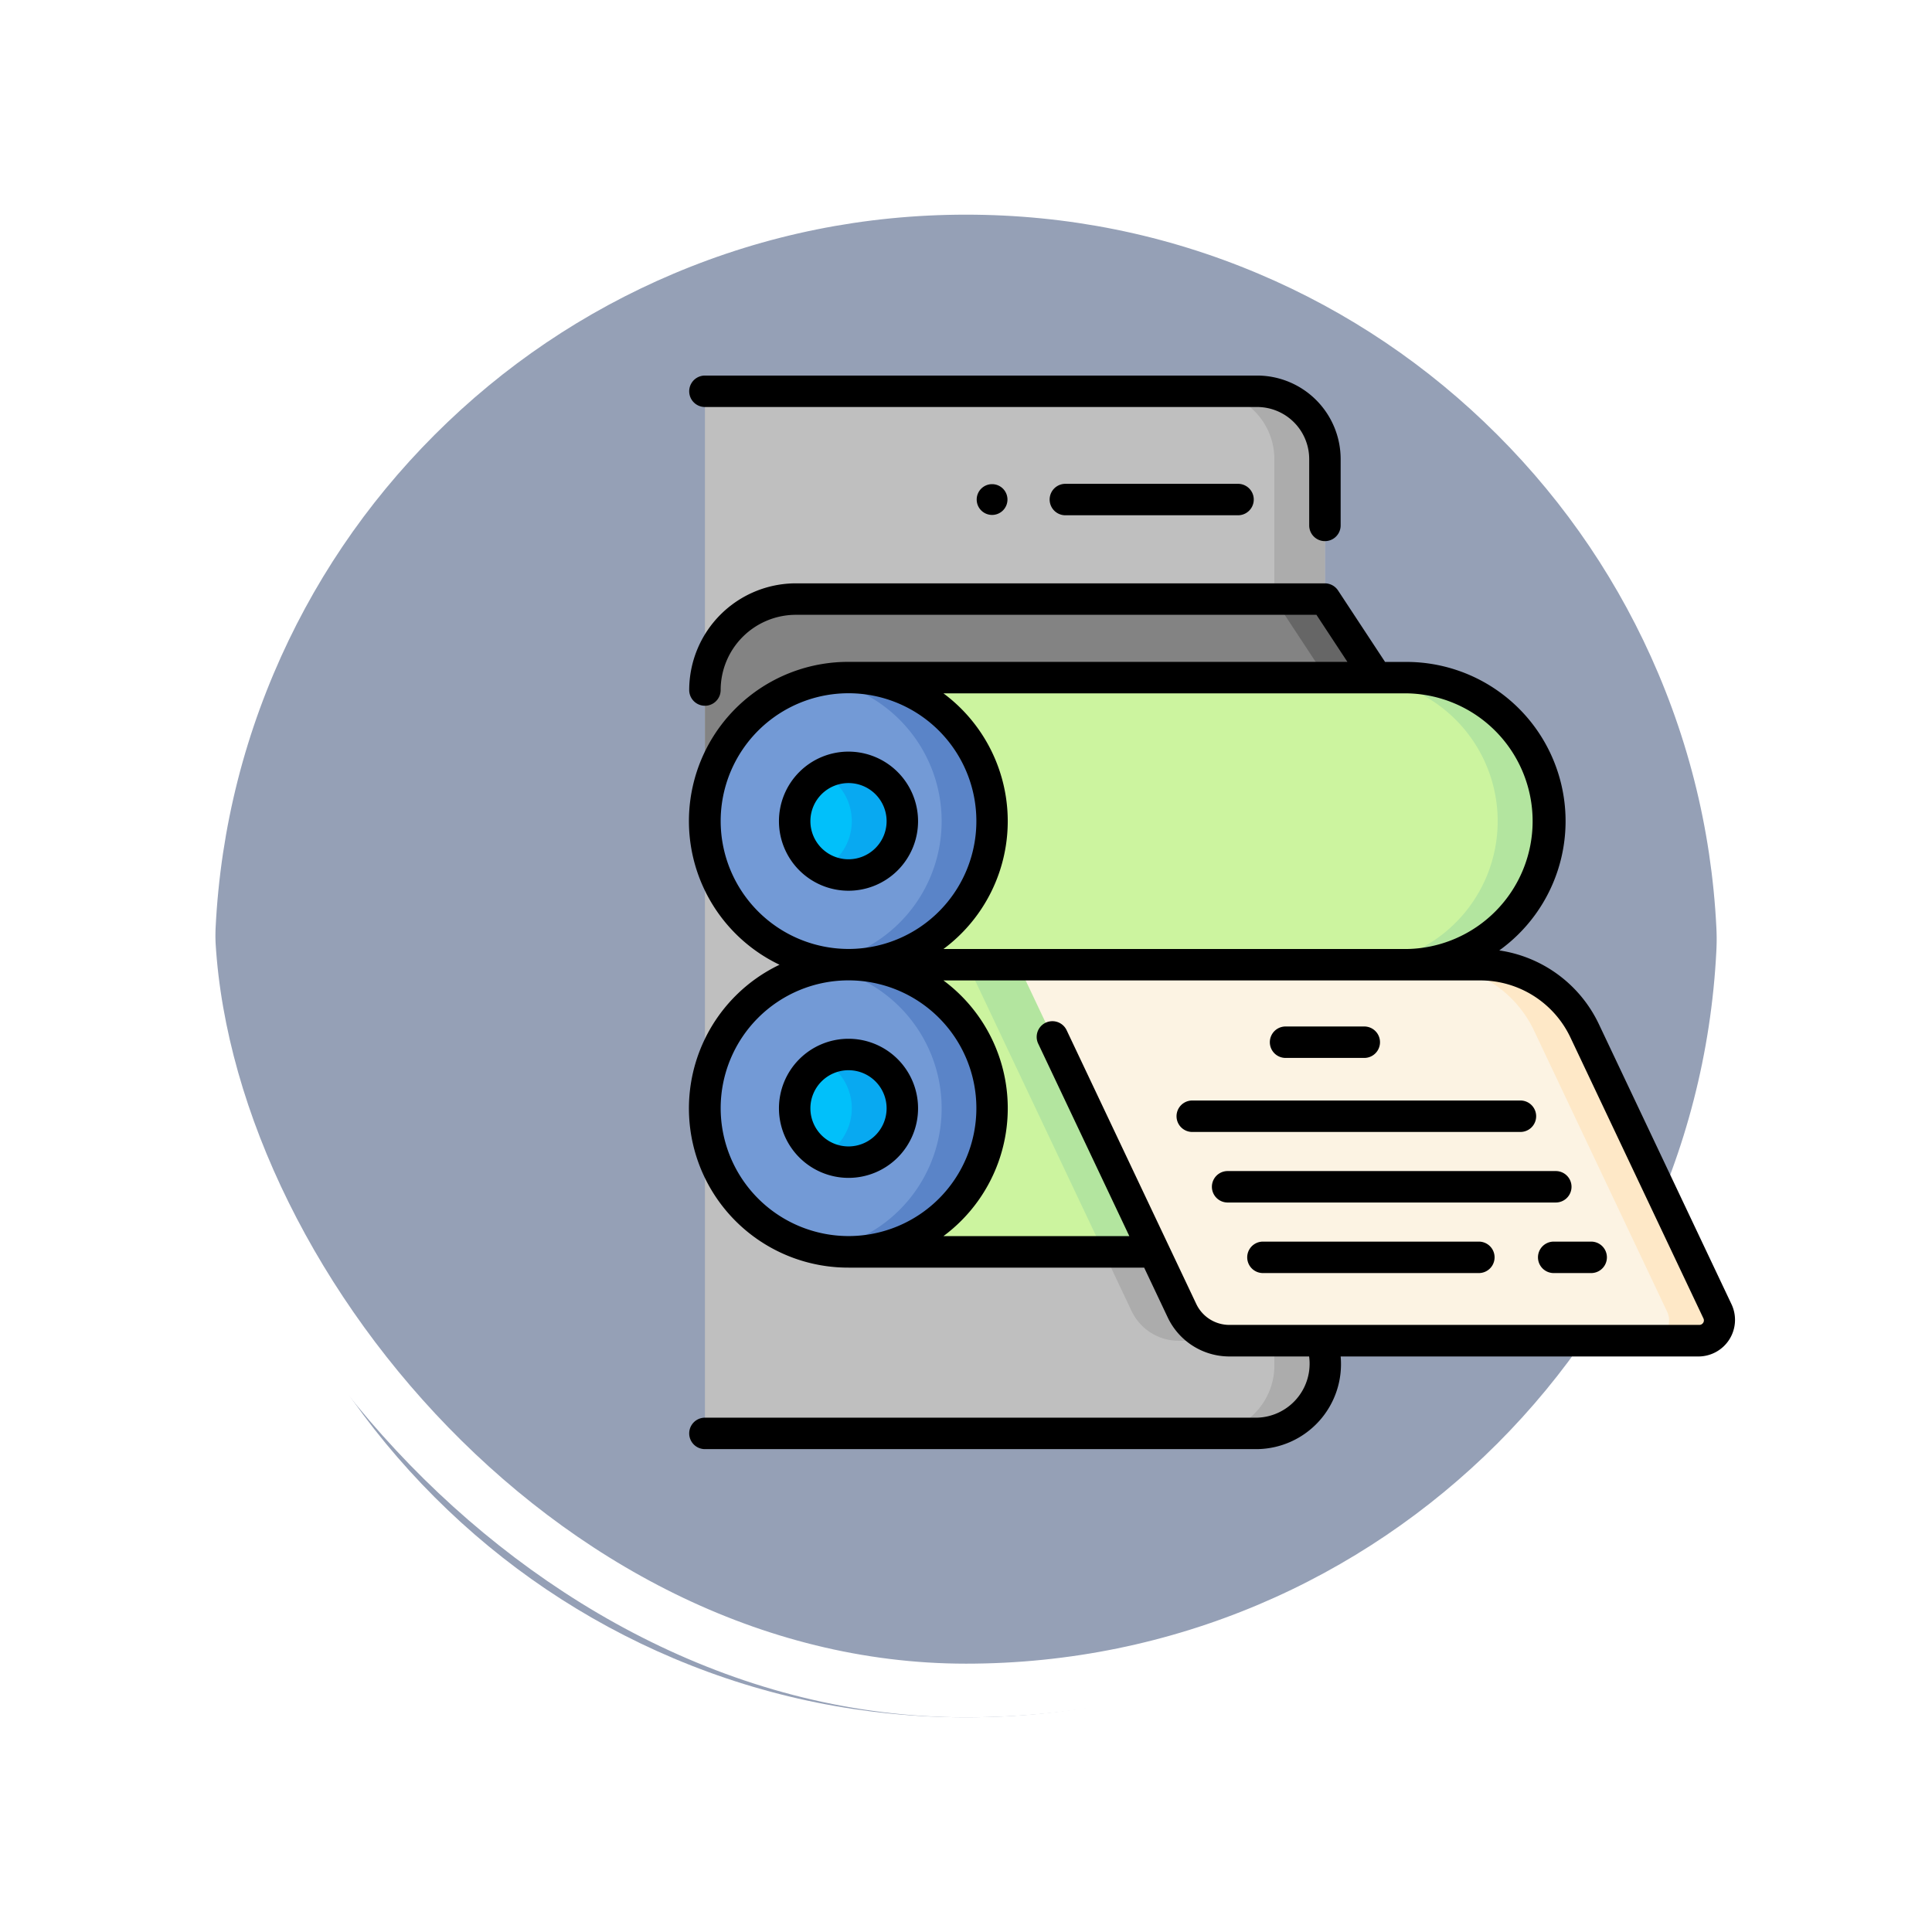 <svg xmlns="http://www.w3.org/2000/svg" xmlns:xlink="http://www.w3.org/1999/xlink" width="108" height="108" viewBox="0 0 108 108">
  <defs>
    <filter id="Trazado_896985" x="0" y="0" width="108" height="108" filterUnits="userSpaceOnUse">
      <feOffset dy="3" input="SourceAlpha"/>
      <feGaussianBlur stdDeviation="3" result="blur"/>
      <feFlood flood-opacity="0.161"/>
      <feComposite operator="in" in2="blur"/>
      <feComposite in="SourceGraphic"/>
    </filter>
  </defs>
  <g id="Grupo_1109992" data-name="Grupo 1109992" transform="translate(8.983 5.663)">
    <g id="Grupo_1098742" data-name="Grupo 1098742" transform="translate(0.017 0.337)">
      <g transform="matrix(1, 0, 0, 1, -9, -6)" filter="url(#Trazado_896985)">
        <g id="Trazado_896985-2" data-name="Trazado 896985" transform="translate(9 6)" fill="#8390aa" opacity="0.859">
          <path d="M 45 88.5 C 39.127 88.5 33.43 87.35 28.068 85.082 C 22.889 82.891 18.236 79.755 14.241 75.759 C 10.245 71.764 7.109 67.112 4.918 61.932 C 2.65 56.57 1.5 50.873 1.5 45 C 1.5 39.127 2.65 33.43 4.918 28.068 C 7.109 22.889 10.245 18.236 14.241 14.241 C 18.236 10.245 22.889 7.109 28.068 4.918 C 33.43 2.65 39.127 1.5 45 1.5 C 50.873 1.5 56.57 2.65 61.932 4.918 C 67.111 7.109 71.764 10.245 75.759 14.241 C 79.754 18.236 82.891 22.889 85.082 28.068 C 87.35 33.43 88.5 39.127 88.5 45 C 88.5 50.873 87.35 56.57 85.082 61.932 C 82.891 67.112 79.754 71.764 75.759 75.759 C 71.764 79.755 67.111 82.891 61.932 85.082 C 56.57 87.35 50.873 88.5 45 88.5 Z" stroke="none"/>
          <path d="M 45 3 C 39.329 3 33.829 4.11 28.653 6.299 C 23.652 8.415 19.16 11.443 15.301 15.301 C 11.443 19.16 8.415 23.652 6.299 28.653 C 4.11 33.829 3 39.329 3 45 C 3 50.671 4.11 56.171 6.299 61.347 C 8.415 66.348 11.443 70.84 15.301 74.699 C 19.16 78.557 23.652 81.585 28.653 83.701 C 33.829 85.89 39.329 87 45 87 C 50.671 87 56.171 85.89 61.347 83.701 C 66.348 81.585 70.84 78.557 74.698 74.699 C 78.557 70.84 81.585 66.348 83.701 61.347 C 85.89 56.171 87 50.671 87 45 C 87 39.329 85.89 33.829 83.701 28.653 C 81.585 23.652 78.557 19.16 74.698 15.301 C 70.84 11.443 66.348 8.415 61.347 6.299 C 56.171 4.11 50.671 3 45 3 M 45 0 C 69.853 0 90 20.147 90 45 L 90 45 C 90 69.853 69.853 90 45 90 C 20.147 90 -7.62939453125e-06 69.853 -7.62939453125e-06 45 L -7.62939453125e-06 45 C -7.62939453125e-06 20.147 20.147 0 45 0 Z" stroke="none" fill="#fff"/>
        </g>
      </g>
      <g id="Rectángulo_400907" data-name="Rectángulo 400907" transform="translate(0)" fill="none" stroke="#fff" stroke-width="3">
        <rect width="90" height="90" rx="45" stroke="none"/>
        <rect x="1.5" y="1.5" width="87" height="87" rx="43.5" fill="none"/>
      </g>
    </g>
    <g id="impresora_1_" data-name="impresora (1)" transform="translate(22.976 15.331)">
      <g id="Grupo_1109996" data-name="Grupo 1109996" transform="translate(7.447 0.879)">
        <path id="Trazado_901648" data-name="Trazado 901648" d="M48.726,11.288V61.966a3.788,3.788,0,0,1-3.788,3.788H14.068V7.5h30.87A3.788,3.788,0,0,1,48.726,11.288Z" transform="translate(-14.068 -7.5)" fill="#bfbfbf"/>
        <path id="Trazado_901649" data-name="Trazado 901649" d="M159.339,281v21.017h-8.174a2.917,2.917,0,0,1-2.636-1.668L139.367,281Z" transform="translate(-124.681 -248.939)" fill="#acacac"/>
        <path id="Trazado_901650" data-name="Trazado 901650" d="M256.15,7.5h-2.827a3.788,3.788,0,0,1,3.788,3.788V61.966a3.788,3.788,0,0,1-3.788,3.788h2.827a3.788,3.788,0,0,0,3.788-3.788V11.288A3.788,3.788,0,0,0,256.15,7.5Z" transform="translate(-225.28 -7.5)" fill="#acacac"/>
        <path id="Trazado_901651" data-name="Trazado 901651" d="M48.726,106.61,51.614,111l-2.888,8.026H14.068v-7.33a5.085,5.085,0,0,1,5.085-5.085Z" transform="translate(-14.068 -94.993)" fill="#838383"/>
        <path id="Trazado_901652" data-name="Trazado 901652" d="M288.469,106.61h-2.827L288.53,111l-2.888,8.026h2.827L291.356,111Z" transform="translate(-253.811 -94.993)" fill="#666"/>
        <path id="Trazado_901653" data-name="Trazado 901653" d="M82.544,160.107h31.18a8.026,8.026,0,0,0,0-16.051H82.544Z" transform="translate(-74.518 -128.05)" fill="#ccf49f"/>
        <path id="Trazado_901654" data-name="Trazado 901654" d="M327.27,144.056h-2.827a8.026,8.026,0,0,1,0,16.051h2.827a8.026,8.026,0,1,0,0-16.051Z" transform="translate(-288.064 -128.05)" fill="#b3e59f"/>
        <path id="Trazado_901655" data-name="Trazado 901655" d="M121.752,289.025a8.025,8.025,0,0,1-8.025,8.025H82.547V281h31.179a8.09,8.09,0,0,1,1.628.165,8.03,8.03,0,0,1,6.4,7.86Z" transform="translate(-74.521 -248.943)" fill="#ccf49f"/>
        <path id="Trazado_901656" data-name="Trazado 901656" d="M159.339,281v16.051H146.968L139.368,281Z" transform="translate(-124.681 -248.943)" fill="#b3e59f"/>
        <circle id="Elipse_11545" data-name="Elipse 11545" cx="8.026" cy="8.026" r="8.026" transform="translate(0 16.006)" fill="#739ad6"/>
        <path id="Trazado_901657" data-name="Trazado 901657" d="M71.9,144.056a8.069,8.069,0,0,0-1.413.127,8.024,8.024,0,0,1,0,15.8A8.025,8.025,0,1,0,71.9,144.056Z" transform="translate(-63.873 -128.05)" fill="#5a84c8"/>
        <circle id="Elipse_11546" data-name="Elipse 11546" cx="3.009" cy="3.009" r="3.009" transform="translate(5.017 21.022)" fill="#01c0fa"/>
        <path id="Trazado_901658" data-name="Trazado 901658" d="M163.481,281H189.33a6.424,6.424,0,0,1,5.806,3.675L202.58,300.4a1.135,1.135,0,0,1-1.026,1.621H175.278a2.916,2.916,0,0,1-2.636-1.668Z" transform="translate(-145.968 -248.943)" fill="#fcf3e3"/>
        <path id="Trazado_901659" data-name="Trazado 901659" d="M375.973,300.4l-7.444-15.721A6.424,6.424,0,0,0,362.724,281H359.9a6.424,6.424,0,0,1,5.806,3.675l7.444,15.721a1.135,1.135,0,0,1-1.026,1.621h2.826A1.135,1.135,0,0,0,375.973,300.4Z" transform="translate(-319.362 -248.943)" fill="#fee8c7"/>
        <circle id="Elipse_11547" data-name="Elipse 11547" cx="8.026" cy="8.026" r="8.026" transform="translate(0 32.057)" fill="#739ad6"/>
        <path id="Trazado_901660" data-name="Trazado 901660" d="M71.9,281a8.069,8.069,0,0,0-1.413.127,8.024,8.024,0,0,1,0,15.8A8.025,8.025,0,1,0,71.9,281Z" transform="translate(-63.873 -248.943)" fill="#5a84c8"/>
        <circle id="Elipse_11548" data-name="Elipse 11548" cx="3.009" cy="3.009" r="3.009" transform="translate(5.017 37.074)" fill="#01c0fa"/>
        <g id="Grupo_1109995" data-name="Grupo 1109995" transform="translate(6.613 21.022)">
          <path id="Trazado_901661" data-name="Trazado 901661" d="M71.9,323.8a3,3,0,0,0-1.413.352,3.009,3.009,0,0,1,0,5.313A3.009,3.009,0,1,0,71.9,323.8Z" transform="translate(-70.486 -307.748)" fill="#08a9f1"/>
          <path id="Trazado_901662" data-name="Trazado 901662" d="M71.9,186.855a3,3,0,0,0-1.413.352,3.009,3.009,0,0,1,0,5.313,3.009,3.009,0,1,0,1.413-5.666Z" transform="translate(-70.486 -186.855)" fill="#08a9f1"/>
        </g>
      </g>
      <g id="Grupo_1109997" data-name="Grupo 1109997" transform="translate(6.568)">
        <path id="Trazado_901663" data-name="Trazado 901663" d="M7.447,1.758h30.87a2.912,2.912,0,0,1,2.909,2.909v3.71a.879.879,0,1,0,1.758,0V4.667A4.673,4.673,0,0,0,38.317,0H7.447a.879.879,0,1,0,0,1.758Z" transform="translate(-6.568)"/>
        <path id="Trazado_901664" data-name="Trazado 901664" d="M143.678,52.655a.86.86,0,1,0,.86-.86A.86.86,0,0,0,143.678,52.655Z" transform="translate(-127.607 -45.724)"/>
        <path id="Trazado_901665" data-name="Trazado 901665" d="M53.258,179.355a3.888,3.888,0,1,0,3.888,3.888A3.893,3.893,0,0,0,53.258,179.355Zm0,6.018a2.13,2.13,0,1,1,2.13-2.13A2.132,2.132,0,0,1,53.258,185.373Z" transform="translate(-44.353 -158.333)"/>
        <path id="Trazado_901666" data-name="Trazado 901666" d="M53.258,324.076a3.888,3.888,0,1,0-3.888-3.888A3.893,3.893,0,0,0,53.258,324.076Zm0-6.018a2.13,2.13,0,1,1-2.13,2.13A2.132,2.132,0,0,1,53.258,318.058Z" transform="translate(-44.353 -279.226)"/>
        <path id="Trazado_901667" data-name="Trazado 901667" d="M64.853,139.45l-7.444-15.721a7.341,7.341,0,0,0-5.557-4.1,8.9,8.9,0,0,0-5.2-16.127H45.467l-2.627-3.993a.889.889,0,0,0-.734-.4H12.532a5.97,5.97,0,0,0-5.964,5.964.879.879,0,0,0,1.758,0,4.21,4.21,0,0,1,4.205-4.205h29.1l1.731,2.631H15.473a8.9,8.9,0,0,0-3.856,16.931,8.9,8.9,0,0,0,3.856,16.931H32l1.323,2.795a3.812,3.812,0,0,0,3.43,2.171h4.469a3.018,3.018,0,0,1-2.909,3.422H7.447a.879.879,0,0,0,0,1.758h30.87a4.75,4.75,0,0,0,4.667-5.18H63.032a2.046,2.046,0,0,0,1.821-2.876Zm-18.2-34.192a7.147,7.147,0,0,1,0,14.293H20.779a8.9,8.9,0,0,0,0-14.293H46.653ZM8.327,112.4a7.147,7.147,0,1,1,7.146,7.147A7.155,7.155,0,0,1,8.327,112.4Zm0,16.051a7.147,7.147,0,1,1,7.165,7.146h-.024a7.155,7.155,0,0,1-7.141-7.147Zm54.922,11.993a.249.249,0,0,1-.217.119H36.757a2.046,2.046,0,0,1-1.841-1.165l-7.25-15.31a.879.879,0,0,0-1.589.753L31.171,135.6H20.78a8.9,8.9,0,0,0,0-14.293h30.03a5.569,5.569,0,0,1,5.011,3.172L63.264,140.2a.249.249,0,0,1-.015.247Z" transform="translate(-6.568 -87.494)"/>
        <path id="Trazado_901668" data-name="Trazado 901668" d="M179.348,51.633a.879.879,0,0,0,0,1.758H189a.879.879,0,0,0,0-1.758Z" transform="translate(-158.32 -45.581)"/>
        <path id="Trazado_901669" data-name="Trazado 901669" d="M284.364,312.2h4.4a.879.879,0,0,0,0-1.758h-4.4a.879.879,0,0,0,0,1.758Z" transform="translate(-251.027 -274.055)"/>
        <path id="Trazado_901670" data-name="Trazado 901670" d="M259.088,346.626a.879.879,0,0,0-.879-.879H239.864a.879.879,0,1,0,0,1.758h18.345A.879.879,0,0,0,259.088,346.626Z" transform="translate(-211.743 -305.222)"/>
        <path id="Trazado_901671" data-name="Trazado 901671" d="M275.958,380.273a.879.879,0,0,0-.879-.879H256.734a.879.879,0,0,0,0,1.758h18.345A.879.879,0,0,0,275.958,380.273Z" transform="translate(-226.636 -334.925)"/>
        <path id="Trazado_901672" data-name="Trazado 901672" d="M414.338,413.04h-2.095a.879.879,0,1,0,0,1.758h2.095a.879.879,0,1,0,0-1.758Z" transform="translate(-363.917 -364.627)"/>
        <path id="Trazado_901673" data-name="Trazado 901673" d="M285.674,413.04H273.6a.879.879,0,1,0,0,1.758h12.07a.879.879,0,0,0,0-1.758Z" transform="translate(-241.528 -364.627)"/>
      </g>
    </g>
  </g>
</svg>

